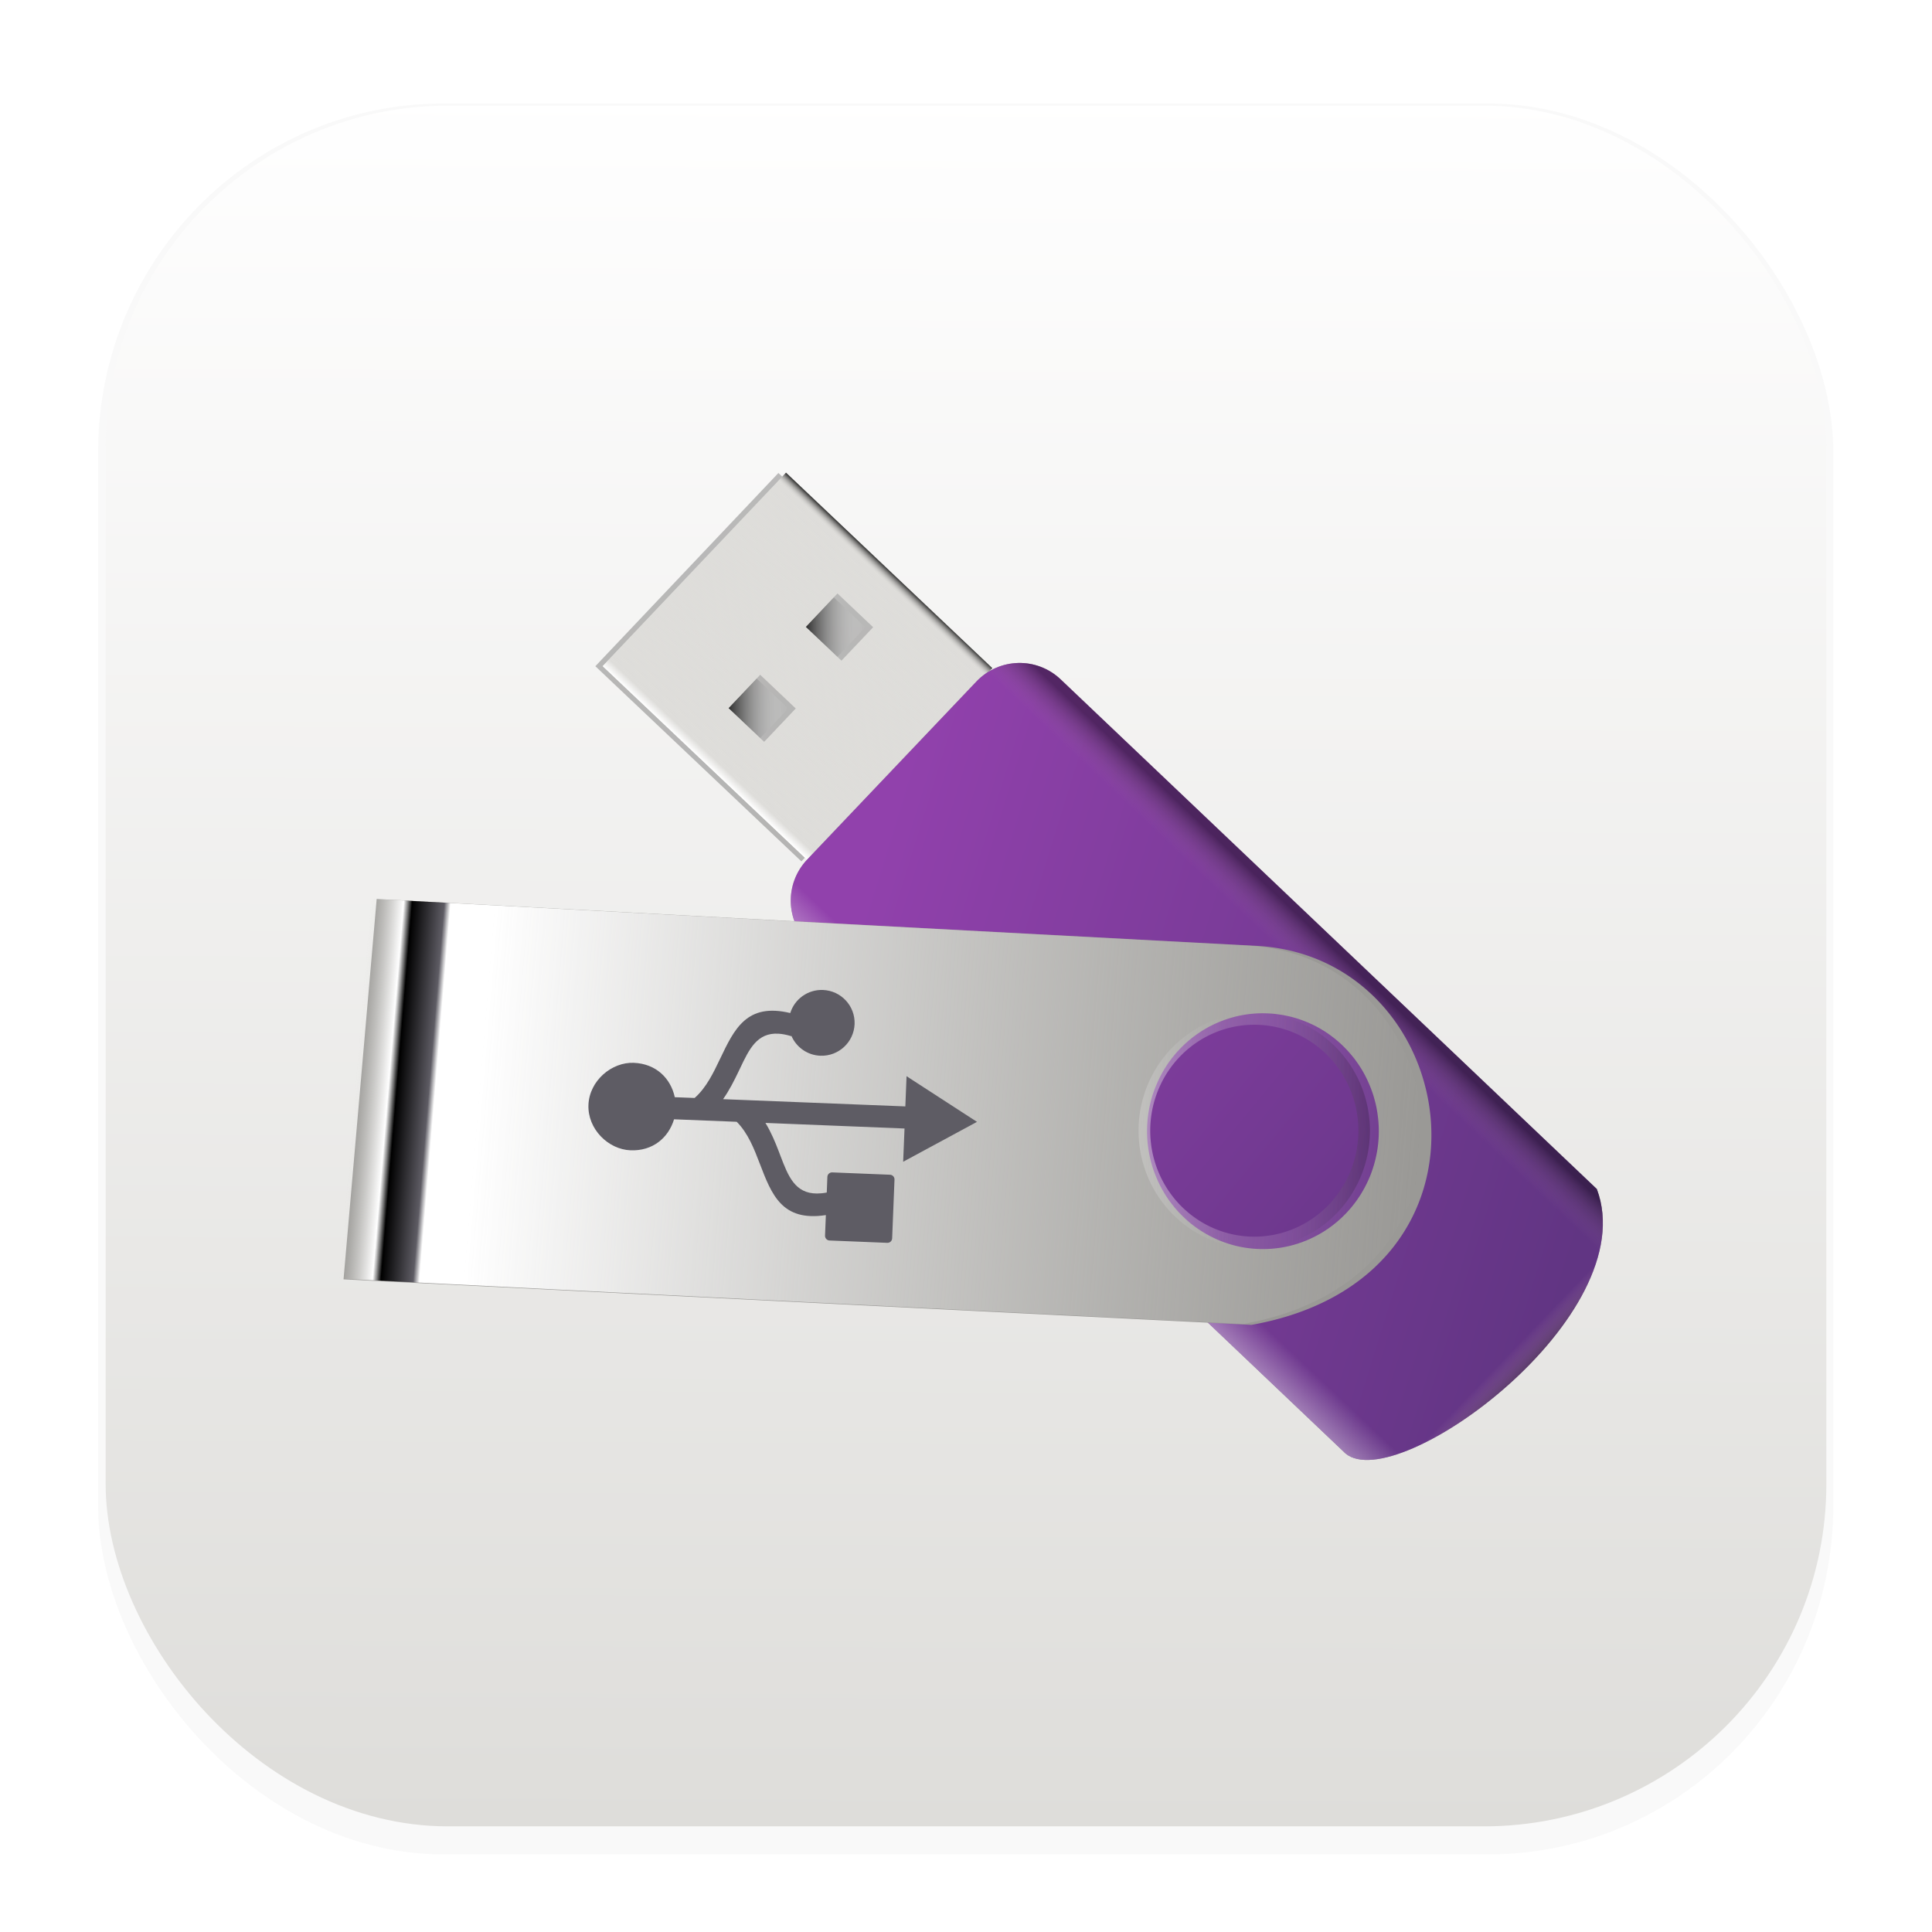 <svg width="64" height="64" version="1.1" viewBox="0 0 16.933 16.933" xmlns="http://www.w3.org/2000/svg" xmlns:xlink="http://www.w3.org/1999/xlink">
 <defs>
  <linearGradient id="linearGradient1475">
   <stop stop-color="#000000" offset="0"/>
   <stop stop-color="#ffffff" stop-opacity="0" offset="1"/>
  </linearGradient>
  <filter id="filter1178" x="-.048" y="-.048" width="1.096" height="1.096" color-interpolation-filters="sRGB">
   <feGaussianBlur stdDeviation="0.307"/>
  </filter>
  <linearGradient id="linearGradient1340" x1="8.355" x2="8.4" y1="16.007" y2=".794" gradientUnits="userSpaceOnUse">
   <stop stop-color="#deddda" offset="0"/>
   <stop stop-color="#ffffff" offset="1"/>
  </linearGradient>
  <linearGradient id="linearGradient1477" x1="43.402" x2="44.013" y1="45.799" y2="46.45" gradientUnits="userSpaceOnUse" xlink:href="#linearGradient1475"/>
  <linearGradient id="linearGradient1689" x1="43.402" x2="44.013" y1="45.799" y2="46.45" gradientTransform="translate(1.485 .003)" gradientUnits="userSpaceOnUse" xlink:href="#linearGradient1475"/>
  <filter id="filter1838" x="-.158" y="-.148" width="1.315" height="1.296" color-interpolation-filters="sRGB">
   <feGaussianBlur stdDeviation="0.232"/>
  </filter>
  <linearGradient id="linearGradient1898" x1="235.71" x2="244.91" y1="1.189" y2="-8.554" gradientUnits="userSpaceOnUse">
   <stop stop-color="#ffffff" offset="0"/>
   <stop stop-color="#deddda" offset=".035"/>
   <stop stop-color="#deddda" stop-opacity=".02" offset=".954"/>
   <stop stop-color="#000000" offset="1"/>
  </linearGradient>
  <filter id="filter3310" x="-.106" y="-.044" width="1.212" height="1.089" color-interpolation-filters="sRGB">
   <feGaussianBlur stdDeviation="0.213"/>
  </filter>
  <linearGradient id="linearGradient3368" x1="42.234" x2="46.858" y1="49.192" y2="58.538" gradientUnits="userSpaceOnUse">
   <stop stop-color="#9141ac" offset="0"/>
   <stop stop-color="#613583" offset="1"/>
  </linearGradient>
  <linearGradient id="linearGradient3900" x1="42.014" x2="46.764" y1="53.217" y2="53.202" gradientUnits="userSpaceOnUse">
   <stop stop-color="#ffffff" stop-opacity=".34" offset="0"/>
   <stop stop-color="#ffffff" stop-opacity="0" offset=".101"/>
   <stop stop-color="#ad86a6" stop-opacity="0" offset=".897"/>
   <stop stop-color="#000000" stop-opacity=".4" offset="1"/>
  </linearGradient>
  <linearGradient id="linearGradient6594" x1="44.476" x2="44.551" y1="59.766" y2="48.03" gradientUnits="userSpaceOnUse">
   <stop stop-color="#000000" offset="0"/>
   <stop stop-color="#b38dac" stop-opacity="0" offset=".048"/>
   <stop stop-color="#613583" stop-opacity="0" offset="1"/>
  </linearGradient>
  <linearGradient id="linearGradient8120" x1="58.26" x2="72.362" y1="4.823" y2="5.99" gradientUnits="userSpaceOnUse">
   <stop stop-color="#deddda" stop-opacity="0" offset="0"/>
   <stop stop-color="#ffffff" offset=".031"/>
   <stop stop-color="#000000" offset=".039"/>
   <stop stop-color="#5e5c64" offset=".069"/>
   <stop stop-color="#ffffff" offset=".075"/>
   <stop stop-color="#ffffff" offset=".115"/>
   <stop stop-color="#deddda" stop-opacity="0" offset="1"/>
  </linearGradient>
  <filter id="filter9236" x="-.024" y="-.062" width="1.048" height="1.123" color-interpolation-filters="sRGB">
   <feGaussianBlur stdDeviation="0.145"/>
  </filter>
  <linearGradient id="linearGradient1088" x1="68.687" x2="71.74" y1="5.662" y2="5.562" gradientTransform="translate(-.037 .031)" gradientUnits="userSpaceOnUse">
   <stop stop-color="#ffffff" stop-opacity=".2" offset="0"/>
   <stop stop-color="#e6e9ee" stop-opacity="0" offset=".391"/>
   <stop stop-color="#3b404c" stop-opacity="0" offset=".616"/>
   <stop stop-color="#000000" stop-opacity=".2" offset="1"/>
  </linearGradient>
  <linearGradient id="linearGradient2166" x1="65.503" x2="73.414" y1="1.656" y2="8.169" gradientTransform="matrix(.9 0 0 .9 6.984 .587)" gradientUnits="userSpaceOnUse">
   <stop stop-color="#9141ac" offset="0"/>
   <stop stop-color="#613583" offset="1"/>
  </linearGradient>
 </defs>
 <g stroke-linecap="round" stroke-linejoin="round">
  <rect transform="matrix(.991 0 0 1 .073 .002)" x=".794" y=".905" width="15.346" height="15.346" rx="3.053" ry="3.053" fill="#000000" filter="url(#filter1178)" opacity=".15" stroke-width="1.249" style="mix-blend-mode:normal"/>
  <rect x=".926" y=".926" width="15.081" height="15.081" rx="3" ry="3" fill="url(#linearGradient1340)" stroke-width="1.227"/>
  <rect x=".012" y=".006" width="16.924" height="16.927" fill="none" opacity=".15" stroke-width="1.052"/>
 </g>
 <style type="text/css">.st0{fill-rule:evenodd;clip-rule:evenodd;}</style>
 <g transform="matrix(.661 0 0 .661 -35.389 6.213)">
  <g stroke-linecap="round" stroke-linejoin="round">
   <rect transform="rotate(-46.548)" x="42.661" y="44.208" width="3.529" height="3.763" fill="#000000" filter="url(#filter1838)" opacity=".5" stroke-width=".024"/>
   <rect transform="rotate(-46.548)" x="43.402" y="45.799" width=".611" height=".651" fill="url(#linearGradient1477)" stroke-width=".004"/>
   <rect transform="rotate(-46.548)" x="44.887" y="45.802" width=".611" height=".651" fill="url(#linearGradient1689)" stroke-width=".004"/>
   <path transform="scale(.265)" d="m241.36-11.82-9.172 9.682 10.324 9.781 9.172-9.682zm2.576 6.043 1.787 1.691-1.588 1.676-1.785-1.691 1.586-1.676zm-3.867 4.064 1.785 1.693-1.586 1.676-1.787-1.693 1.588-1.676z" fill="#deddda" stroke-width=".09"/>
   <path transform="scale(.265)" d="m241.36-11.82-9.172 9.682 10.324 9.781 9.172-9.682zm2.576 6.043 1.787 1.691-1.588 1.676-1.785-1.691 1.586-1.676zm-3.867 4.064 1.785 1.693-1.586 1.676-1.787-1.693 1.588-1.676z" fill="url(#linearGradient1898)" stroke-width=".09"/>
   <path transform="rotate(-46.453)" d="m42.812 47.939h3.255c0.438 0 0.791 0.353 0.791 0.791v9.808c-0.783 1.614-4.782 0.888-4.837 0v-9.808c0-0.438 0.353-0.791 0.791-0.791z" fill="#000000" filter="url(#filter3310)" opacity=".5" stroke-width=".026"/>
  </g>
  <g stroke-linecap="round" stroke-linejoin="round" stroke-width=".026">
   <path transform="rotate(-46.453)" d="m42.812 47.939h3.255c0.438 0 0.791 0.353 0.791 0.791v9.808c-0.783 1.614-4.782 0.888-4.837 0v-9.808c0-0.438 0.353-0.791 0.791-0.791z" fill="url(#linearGradient3368)"/>
   <path transform="rotate(-46.453)" d="m42.812 47.939h3.255c0.438 0 0.791 0.353 0.791 0.791v9.808c-0.783 1.614-4.782 0.888-4.837 0v-9.808c0-0.438 0.353-0.791 0.791-0.791z" fill="url(#linearGradient3900)"/>
   <path transform="rotate(-46.453)" d="m42.812 47.939h3.255c0.438 0 0.791 0.353 0.791 0.791v9.808c-0.783 1.614-4.782 0.888-4.837 0v-9.808c0-0.438 0.353-0.791 0.791-0.791z" fill="url(#linearGradient6594)"/>
  </g>
  <path transform="scale(.265)" d="m220.88 9.512-1.658 19.029 45.428 2.281c13.217-2.359 10.619-18.296 0.359-18.959zm44.344 5.719a5.797 5.899 0 0 1 0.146 2e-3 5.797 5.899 0 0 1 0.146 0.006 5.797 5.899 0 0 1 0.146 0.008 5.797 5.899 0 0 1 0.146 0.014 5.797 5.899 0 0 1 0.146 0.018 5.797 5.899 0 0 1 0.145 0.021 5.797 5.899 0 0 1 0.145 0.023 5.797 5.899 0 0 1 0.145 0.029 5.797 5.899 0 0 1 0.145 0.031 5.797 5.899 0 0 1 0.143 0.035 5.797 5.899 0 0 1 0.141 0.039 5.797 5.899 0 0 1 0.141 0.043 5.797 5.899 0 0 1 0.141 0.047 5.797 5.899 0 0 1 0.139 0.051 5.797 5.899 0 0 1 0.137 0.053 5.797 5.899 0 0 1 0.135 0.057 5.797 5.899 0 0 1 0.135 0.062 5.797 5.899 0 0 1 0.133 0.062 5.797 5.899 0 0 1 0.131 0.068 5.797 5.899 0 0 1 0.129 0.07 5.797 5.899 0 0 1 0.127 0.074 5.797 5.899 0 0 1 0.127 0.078 5.797 5.899 0 0 1 0.123 0.08 5.797 5.899 0 0 1 0.121 0.084 5.797 5.899 0 0 1 0.119 0.088 5.797 5.899 0 0 1 0.119 0.09 5.797 5.899 0 0 1 0.113 0.092 5.797 5.899 0 0 1 0.113 0.096 5.797 5.899 0 0 1 0.111 0.1 5.797 5.899 0 0 1 0.107 0.102 5.797 5.899 0 0 1 0.105 0.104 5.797 5.899 0 0 1 0.102 0.107 5.797 5.899 0 0 1 0.1 0.109 5.797 5.899 0 0 1 0.098 0.113 5.797 5.899 0 0 1 0.094 0.113 5.797 5.899 0 0 1 0.092 0.117 5.797 5.899 0 0 1 0.088 0.119 5.797 5.899 0 0 1 0.086 0.123 5.797 5.899 0 0 1 0.082 0.123 5.797 5.899 0 0 1 0.08 0.125 5.797 5.899 0 0 1 0.076 0.129 5.797 5.899 0 0 1 0.072 0.129 5.797 5.899 0 0 1 0.07 0.133 5.797 5.899 0 0 1 0.066 0.133 5.797 5.899 0 0 1 0.062 0.135 5.797 5.899 0 0 1 0.059 0.137 5.797 5.899 0 0 1 0.057 0.139 5.797 5.899 0 0 1 0.053 0.139 5.797 5.899 0 0 1 0.049 0.141 5.797 5.899 0 0 1 0.047 0.143 5.797 5.899 0 0 1 0.041 0.143 5.797 5.899 0 0 1 0.039 0.145 5.797 5.899 0 0 1 0.035 0.145 5.797 5.899 0 0 1 0.031 0.146 5.797 5.899 0 0 1 0.027 0.146 5.797 5.899 0 0 1 0.025 0.148 5.797 5.899 0 0 1 0.019 0.148 5.797 5.899 0 0 1 0.018 0.148 5.797 5.899 0 0 1 0.012 0.148 5.797 5.899 0 0 1 0.01 0.148 5.797 5.899 0 0 1 6e-3 0.15 5.797 5.899 0 0 1 2e-3 0.148 5.797 5.899 0 0 1-0.016 0.441 5.797 5.899 0 0 1-0.049 0.438 5.797 5.899 0 0 1-0.082 0.434 5.797 5.899 0 0 1-0.111 0.426 5.797 5.899 0 0 1-0.143 0.418 5.797 5.899 0 0 1-0.174 0.404 5.797 5.899 0 0 1-0.203 0.389 5.797 5.899 0 0 1-0.23 0.375 5.797 5.899 0 0 1-0.258 0.354 5.797 5.899 0 0 1-0.281 0.334 5.797 5.899 0 0 1-0.307 0.312 5.797 5.899 0 0 1-0.33 0.289 5.797 5.899 0 0 1-0.348 0.262 5.797 5.899 0 0 1-0.367 0.234 5.797 5.899 0 0 1-0.383 0.205 5.797 5.899 0 0 1-0.398 0.178 5.797 5.899 0 0 1-0.408 0.145 5.797 5.899 0 0 1-0.42 0.115 5.797 5.899 0 0 1-0.426 0.082 5.797 5.899 0 0 1-0.43 0.049 5.797 5.899 0 0 1-0.434 0.016 5.797 5.899 0 0 1-0.434-0.016 5.797 5.899 0 0 1-0.432-0.049 5.797 5.899 0 0 1-0.426-0.082 5.797 5.899 0 0 1-0.418-0.115 5.797 5.899 0 0 1-0.41-0.145 5.797 5.899 0 0 1-0.396-0.178 5.797 5.899 0 0 1-0.383-0.205 5.797 5.899 0 0 1-0.367-0.234 5.797 5.899 0 0 1-0.35-0.262 5.797 5.899 0 0 1-0.328-0.289 5.797 5.899 0 0 1-0.307-0.312 5.797 5.899 0 0 1-0.283-0.334 5.797 5.899 0 0 1-0.258-0.354 5.797 5.899 0 0 1-0.23-0.375 5.797 5.899 0 0 1-0.201-0.389 5.797 5.899 0 0 1-0.174-0.404 5.797 5.899 0 0 1-0.145-0.418 5.797 5.899 0 0 1-0.111-0.426 5.797 5.899 0 0 1-0.08-0.434 5.797 5.899 0 0 1-0.049-0.438 5.797 5.899 0 0 1-0.016-0.441 5.797 5.899 0 0 1 0.016-0.441 5.797 5.899 0 0 1 0.049-0.438 5.797 5.899 0 0 1 0.08-0.434 5.797 5.899 0 0 1 0.111-0.426 5.797 5.899 0 0 1 0.145-0.416 5.797 5.899 0 0 1 0.174-0.404 5.797 5.899 0 0 1 0.201-0.391 5.797 5.899 0 0 1 0.23-0.373 5.797 5.899 0 0 1 0.258-0.355 5.797 5.899 0 0 1 0.283-0.334 5.797 5.899 0 0 1 0.307-0.312 5.797 5.899 0 0 1 0.328-0.287 5.797 5.899 0 0 1 0.35-0.262 5.797 5.899 0 0 1 0.367-0.236 5.797 5.899 0 0 1 0.383-0.205 5.797 5.899 0 0 1 0.396-0.176 5.797 5.899 0 0 1 0.41-0.146 5.797 5.899 0 0 1 0.418-0.115 5.797 5.899 0 0 1 0.426-0.082 5.797 5.899 0 0 1 0.432-0.049 5.797 5.899 0 0 1 0.434-0.016z" fill="#9a9996" stroke-width="3.78"/>
  <path d="m58.441 2.517-0.439 5.035 12.019 0.604c3.497-0.624 2.81-4.841 0.095-5.016z" fill="url(#linearGradient8120)" filter="url(#filter9236)"/>
  <path d="m71.703 5.593a1.534 1.561 0 0 1-1.534 1.561 1.534 1.561 0 0 1-1.534-1.561 1.534 1.561 0 0 1 1.534-1.561 1.534 1.561 0 0 1 1.534 1.561z" fill="url(#linearGradient1088)"/>
  <path d="m71.55 5.593a1.38 1.405 0 0 1-1.38 1.405 1.38 1.405 0 0 1-1.38-1.405 1.38 1.405 0 0 1 1.38-1.405 1.38 1.405 0 0 1 1.38 1.405z" fill="url(#linearGradient2166)" stroke-width=".9"/>
  <path class="st0" d="m61.942 4.693c0.295 0.012 0.489 0.204 0.544 0.456l0.263 0.01c0.156-0.137 0.25-0.336 0.338-0.52 0.19-0.398 0.354-0.744 0.93-0.606 0.057-0.184 0.232-0.314 0.434-0.306 0.241 0.01 0.428 0.212 0.419 0.453-0.01 0.241-0.213 0.428-0.454 0.419-0.174-0.007-0.319-0.114-0.384-0.264l-0.001 5e-3c-0.062-0.019-0.118-0.03-0.168-0.033-0.285-0.018-0.391 0.205-0.511 0.458-0.007 0.015-0.015 0.03-0.022 0.046-0.059 0.122-0.121 0.247-0.204 0.364l2.417 0.096 0.013-0.326 3e-3 -0.075 0.078 0.051 0.856 0.555-0.979 0.529 0.018-0.441-1.844-0.074c0.075 0.123 0.129 0.253 0.178 0.381 0.008 0.019 0.015 0.039 0.022 0.058 0.101 0.264 0.19 0.497 0.483 0.497 0.039-8.07e-5 0.083-0.004 0.13-0.013l0.008-0.207c0.001-0.035 0.031-0.062 0.065-0.06l0.765 0.031c0.035 0.001 0.062 0.031 0.06 0.065l-0.031 0.778c-0.001 0.035-0.031 0.062-0.065 0.06l-0.765-0.031c-0.034-0.001-0.062-0.031-0.06-0.065l0.011-0.272c-0.581 0.089-0.718-0.269-0.875-0.679-0.075-0.196-0.156-0.407-0.307-0.558l-0.831-0.033c-0.075 0.247-0.284 0.423-0.578 0.411-0.296-0.012-0.57-0.283-0.557-0.603 0.013-0.32 0.308-0.569 0.603-0.557z" fill="#5e5c64" stroke-width=".042"/>
 </g>
</svg>

